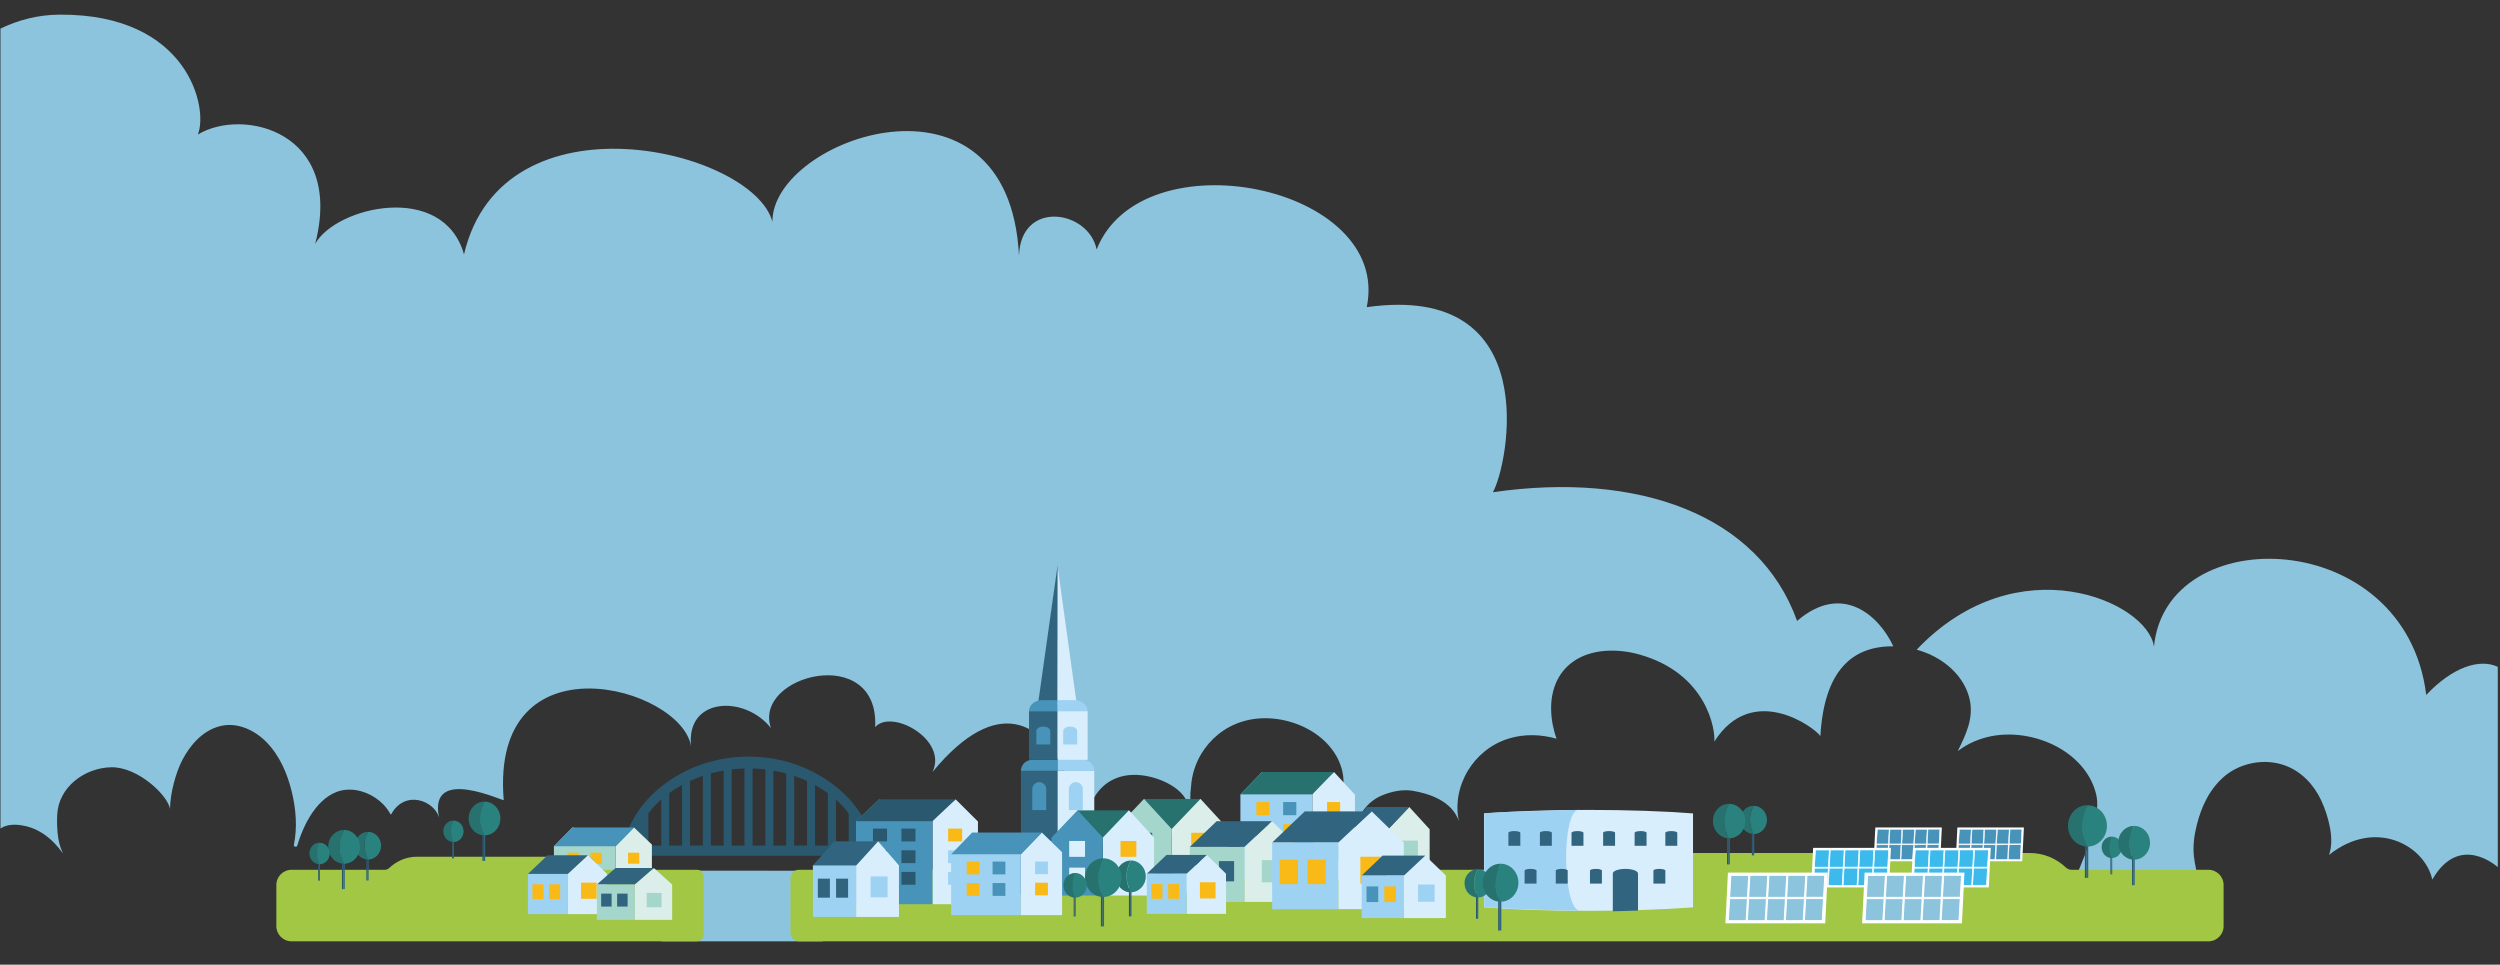 <?xml version="1.0" encoding="UTF-8"?>
<svg id="Laag_1" data-name="Laag 1" xmlns="http://www.w3.org/2000/svg" width="2222.1" height="857.43" viewBox="0 0 2222.1 857.43">
  <rect x="0" y="0" width="2222.1" height="857.43" fill="#333333" stroke="none"/>
  <defs>
    <style>
      .cls-1 {
        fill: #3dbaec;
        stroke-width: .57px;
      }

      .cls-1, .cls-2, .cls-3 {
        stroke: #fff;
        stroke-miterlimit: 10;
      }

      .cls-4 {
        fill: #f9ba17;
      }

      .cls-5 {
        fill: #fff;
      }

      .cls-6 {
        fill: #9dd2f3;
      }

      .cls-7 {
        fill: #31647e;
      }

      .cls-8, .cls-3 {
        fill: #8cc4de;
      }

      .cls-9 {
        fill: #a5d6cc;
      }

      .cls-10 {
        fill: #dbeeea;
      }

      .cls-11 {
        fill: #dbf0fd;
      }

      .cls-12 {
        fill: #d8eefd;
      }

      .cls-13 {
        fill: #a1c745;
      }

      .cls-14 {
        fill: #27726f;
      }

      .cls-15 {
        fill: #2a827f;
      }

      .cls-16 {
        fill: #2a586f;
      }

      .cls-17, .cls-2 {
        fill: #4793ba;
      }

      .cls-2 {
        stroke-width: .45px;
      }

      .cls-3 {
        stroke-width: .85px;
      }
    </style>
  </defs>
  <g>
    <path class="cls-8" d="m347.22,723.94c.16-.07.4-.06.49-.21,12.37-22.31,38.38-11.88,42.52,2.87-9.77-47.23,59.03-13.14,57.49-15.59-12.2-147.71,158.51-100.61,166.59-47.34-5.16-43.9,47.42-46.24,70.92-16.56-16.3-47.25,96.36-75.79,92.66-.83,14.48-16.56,64.84,10.95,50.94,39.92,59.1-71.7,98.5-40.4,115.64-3.64,9.42,14.17,15.91,30.45,15.61,46.62,1.74-1.81,3.64-3.5,5.73-5.04,1.73-5.55,4.02-11.03,7.23-16.13,4.13-6.68,9.98-12.52,18.24-15.99,8.09-3.48,17.55-4.03,26.5-2.5,15.83,2.64,33.55,11.54,38.02,24.89.34,1.53.69,3.06,1.03,4.59.26.76,1.2,1.08,2.06.99-.51-3.39-.8-6.78-.87-10.14-.08-3.52.12-7.1.64-10.67.59-10.11,3.7-20.15,9.18-29.28,7.57-12.52,19.96-23.5,36.3-28.51,18.24-5.7,39.06-2.92,55.57,5.15,17.72,8.62,30.11,23.23,33.55,39.64,2.08,9.71.4,18.9-2.86,27.87,3.55,8.13,5.89,16.61,6.45,25.12,2-.35,4.01-.54,6.03-.54,1.71-5.36,3.95-10.64,7.05-15.56,4.13-6.68,9.98-12.52,18.24-15.99,8.09-3.48,18.47-5.74,27.41-4.21,15.83,2.64,34.9,9.44,41.06,26.74-3.1-15.02-.17-30.87,8.09-44.64,7.57-12.52,19.96-23.5,36.3-28.51,13.69-4.28,28.82-3.78,42.51.14-3.04-8.42-4.66-17.18-4.83-25.71-.34-15.58,4.65-32.4,19.79-42.97,16-11.26,38.94-11.64,58.32-6.26,61.4,17.05,68.09,68.63,66.9,77.52,33.91-53.45,89.51-12.39,94.31-4.93,3.3-58.3,28.4-80.13,64.82-79.77-12.24-26.69-45.04-57.38-85.52-22.57-34-94.8-141.6-133-270.4-114.4,13.4-23.1,47.1-186.9-112.1-164.5,22.4-108.5-199.9-152.8-240.1-51.3-7.1-35.1-67.5-44.5-69,5.6-9.05-178.99-219.78-104.52-219.16-30.22-17.3-64.37-239.78-117.6-274.14,29.02-18.31-64.89-113.82-42.63-132.31-9.31,26.01-100.2-64.56-121.46-104.29-97.19,9.6-23.1-8.3-107.3-122.8-106.6-20,.1-37.4,5.1-52.6,12.4v711c.8-.5,1.7-1,2.7-1.5,6.2-2.7,13.48-2.1,19.9-.6,21.83,5.1,33.1,25.5,32.7,23.7-.3-1.7-5.92-8.9-4.89-33.62s24.31-41.96,48.02-42.41c23.71-.45,50.18,24.82,52.23,36.92.3-14.25,5.03-31.99,11.13-43.69,6.7-12.8,17.7-25.7,33-29.7,15.6-4.1,31.3,3.5,41.7,14.2,11.8,12.1,18.6,28.2,22.4,44,3.7,15.2,5.1,31.7,1.9,47.1-.4,1.8,2.4,2.6,3,.8,3.5-11.7,8.6-23.4,16.3-33.2,6.5-8.2,15.6-15.4,26.8-16.4,12.3-1.2,25,4.4,33.2,12.8,2.75,2.8,4.95,5.88,6.69,9.15Z"/>
    <path class="cls-8" d="m2156.53,617.69c-18.5-150.3-231.3-155.9-242-42.9-5.38-40.01-121.45-91.51-210.9,2.66,4.77,1.33,9.37,3.06,13.67,5.16,17.72,8.62,30.11,23.23,33.55,39.64,3.45,16.08-3.43,30.75-10.7,45.29,6.41-4.8,13.8-8.7,22.09-11.24,20.7-6.47,44.32-3.31,63.06,5.84,20.11,9.79,34.17,26.36,38.07,44.98,5.08,23.67-17.57,68.81-16.21,68.02,12.69-7.42,56.43,26.99,57.6,25.09,4.69-7.89,12.1-14.99,22.65-17.99,8.83-2.55,18.16-2.03,26.7.49-1.43-7.19-3.27-14.35-4.09-21.63-1-9.4.3-18.8,2.6-28,4-15.9,11.4-32.6,25.9-44.2,13.5-10.7,33.8-14.9,51.4-8.9,16.2,5.5,27.1,18.3,33.2,31.3,6.3,13.5,12.21,34.46,7,48.6,41.21-33.01,85.12-8.5,91.8,21.9,24.05-41.74,57.2-11.8,58.2-11.1v-178c-16.2-7.6-40.2.2-63.6,25Z"/>
  </g>
  <polygon class="cls-8" points="731.23 773.95 588.03 773.84 588.03 805.49 588.03 814.99 588.03 836.69 731.23 836.69 731.23 773.95"/>
  <g>
    <path class="cls-16" d="m586.43,700.19c21.7-17.9,49.7-27.7,78.9-27.7s57.2,9.8,78.9,27.7c20.5,16.9,32.4,38.9,32.6,60.4h-223c.2-21.4,12.1-43.4,32.6-60.4m156.5,51.4h11.4v-28.6l-.1-.2c-3-4-6.4-7.7-10.2-11.1l-1-1v40.9h-.1Zm-18.5,0h11.4v-46.6l-.3-.2c-3.2-2.3-6.7-4.5-10.2-6.5l-.9-.5v53.8Zm-18.5,0h11.4v-57.4l-.4-.2c-3.3-1.5-6.7-2.9-10.2-4.1l-.8-.3v62Zm-18.5,0h11.4v-64.1l-.5-.1c-3.3-.9-6.7-1.7-10.2-2.3l-.7-.1v66.6Zm-18.5,0h11.4v-67.7l-.6-.1c-3.4-.4-6.8-.6-10.2-.7h-.6v68.5h0Zm-18.6,0h11.4v-68.5h-.6c-3.4.1-6.8.4-10.2.7l-.6.1v67.7h0Zm-18.5,0h11.4v-66.7l-.7.1c-3.4.6-6.9,1.4-10.2,2.3l-.5.1v64.2Zm-18.5,0h11.4v-62l-.8.3c-3.5,1.2-6.9,2.6-10.2,4.1l-.4.2v57.4Zm-18.5,0h11.4v-53.9l-.9.5c-3.5,2-7,4.2-10.2,6.5l-.3.2v46.7Zm-18.5-28.8v28.8h11.4v-41l-1,1c-3.8,3.4-7.2,7.2-10.2,11.1l-.2.1Z"/>
    <polygon class="cls-10" points="547.03 799.39 579.43 799.39 579.43 750.69 563.53 735.49 547.03 752.19 547.03 799.39"/>
    <rect class="cls-4" x="558.23" y="757.89" width="10" height="9.8"/>
    <rect class="cls-4" x="558.23" y="774.29" width="10" height="9.8"/>
    <polygon class="cls-9" points="492.33 799.39 547.03 799.39 547.03 746.59 508.83 735.39 492.33 752.19 492.33 799.39"/>
    <rect class="cls-4" x="504.43" y="757.89" width="10" height="9.9"/>
    <rect class="cls-4" x="504.43" y="774.49" width="10" height="9.9"/>
    <rect class="cls-4" x="524.83" y="757.89" width="10" height="9.9"/>
    <rect class="cls-4" x="524.83" y="774.49" width="10" height="9.9"/>
    <polygon class="cls-17" points="492.33 752.19 547.03 752.19 563.53 735.49 508.83 735.49 492.33 752.19"/>
    <g>
      <path class="cls-13" d="m1962.93,773.09h-121.59c-1.9,0-3.72-.73-5.1-2.03-8.52-8.01-19.73-12.87-32.01-12.87h-411.45c-4.11,0-7.45,3.34-7.45,7.45h0c0,4.11-3.34,7.45-7.45,7.45h-667.8c-4.11,0-7.45,3.34-7.45,7.45v48.7c0,4.11,3.34,7.45,7.45,7.45h1252.85c7.5,0,13.5-6.1,13.5-13.5v-36.6c0-7.5-6.1-13.5-13.5-13.5Z"/>
      <path class="cls-13" d="m528.73,767.29c0-3.2-2.6-5.8-5.8-5.8h-152.4c-9.39,0-17.98,3.77-24.56,10-1.08,1.02-2.5,1.6-3.99,1.6h-82.85c-7.5,0-13.5,6.1-13.5,13.5v36.6c0,7.4,6,13.5,13.5,13.5h360.5c3.2,0,5.8-2.6,5.8-5.8v-52c0-3.2-2.6-5.8-5.8-5.8h-85.1c-3.2,0-5.8-2.6-5.8-5.8h0Z"/>
    </g>
    <polygon class="cls-12" points="504.63 812.49 539.63 812.49 539.63 776.79 522.53 760.19 504.63 776.79 504.63 812.49"/>
    <polygon class="cls-7" points="504.63 776.79 469.23 776.79 486.73 760.19 522.53 760.19 504.63 776.79"/>
    <rect class="cls-6" x="469.23" y="776.79" width="35.4" height="35.7"/>
    <rect class="cls-4" x="516.43" y="784.49" width="13.9" height="14.4"/>
    <rect class="cls-4" x="488.13" y="785.99" width="9.8" height="13.1"/>
    <rect class="cls-4" x="473.23" y="785.99" width="9.8" height="13.1"/>
    <polygon class="cls-10" points="564.13 817.59 597.43 817.59 597.43 786.19 581.13 771.49 564.13 786.19 564.13 817.59"/>
    <polygon class="cls-7" points="564.13 786.19 530.53 786.19 547.13 771.49 581.13 771.49 564.13 786.19"/>
    <rect class="cls-9" x="530.53" y="786.19" width="33.6" height="31.4"/>
    <rect class="cls-9" x="574.83" y="793.69" width="13.2" height="12.7"/>
    <rect class="cls-7" x="548.53" y="794.29" width="9.3" height="11.5"/>
    <rect class="cls-7" x="534.33" y="794.29" width="9.3" height="11.5"/>
    <path class="cls-12" d="m1319.03,731.79v-8.8c25.8-1.9,58-3.1,92.9-3.1s67.1,1.1,92.9,3.1v83.5c-25.8,1.9-58,3.1-92.9,3.1s-67.1-1.1-92.9-3.1v-74.7Z"/>
    <path class="cls-6" d="m1319.23,731.59v-8.8c25.8-1.9,99.6-3.1,84.2-3.1s-15,85.3,0,89.7c-15.4,0-58.4-1.1-84.2-3.1v-74.7Z"/>
    <path class="cls-7" d="m1430.23,738.69h0c2.9,0,5.3.7,5.3,1.5v11.6h-10.6v-11.6c-.1-.8,2.3-1.5,5.3-1.5"/>
    <path class="cls-7" d="m1346.03,738.69h0c2.9,0,5.3.7,5.3,1.5v11.6h-10.6v-11.6c0-.8,2.3-1.5,5.3-1.5"/>
    <path class="cls-7" d="m1402.13,738.69h0c2.9,0,5.3.7,5.3,1.5v11.6h-10.6v-11.6c0-.8,2.4-1.5,5.3-1.5"/>
    <path class="cls-7" d="m1374.03,738.69h0c2.9,0,5.3.7,5.3,1.5v11.6h-10.6v-11.6c0-.8,2.4-1.5,5.3-1.5"/>
    <path class="cls-7" d="m1458.23,738.69h0c2.9,0,5.3.7,5.3,1.5v11.6h-10.6v-11.6c0-.8,2.4-1.5,5.3-1.5"/>
    <path class="cls-7" d="m1485.53,738.69h0c2.9,0,5.3.7,5.3,1.5v11.6h-10.6v-11.6c0-.8,2.4-1.5,5.3-1.5"/>
    <path class="cls-7" d="m1418.53,772.29h0c2.9,0,5.3.7,5.3,1.5v11.6h-10.6v-11.6c0-.8,2.4-1.5,5.3-1.5"/>
    <path class="cls-7" d="m1388.13,772.29h0c2.9,0,5.3.7,5.3,1.5v11.6h-10.6v-11.6c0-.8,2.4-1.5,5.3-1.5"/>
    <path class="cls-7" d="m1360.43,772.29h0c2.9,0,5.3.7,5.3,1.5v11.6h-10.6v-11.6c0-.8,2.3-1.5,5.3-1.5"/>
    <path class="cls-7" d="m1332.73,772.29h0c2.9,0,5.3.7,5.3,1.5v11.6h-10.6v-11.6c-.1-.8,2.3-1.5,5.3-1.5"/>
    <path class="cls-7" d="m1474.93,772.29h0c2.9,0,5.3.7,5.3,1.5v11.6h-10.6v-11.6c0-.8,2.3-1.5,5.3-1.5"/>
    <path class="cls-7" d="m1444.73,772.29h0c6.2,0,11.2,1.9,11.2,4.1v33l-22.4.6v-33.6c0-2.3,5-4.1,11.2-4.1"/>
    <polygon class="cls-10" points="1233.83 779.39 1270.73 779.39 1270.73 737.09 1252.63 717.29 1233.83 737.09 1233.83 779.39"/>
    <polygon class="cls-7" points="1233.83 737.09 1196.63 737.09 1215.03 717.29 1252.63 717.29 1233.83 737.09"/>
    <rect class="cls-9" x="1196.63" y="737.09" width="37.2" height="42.3"/>
    <rect class="cls-9" x="1245.73" y="747.19" width="14.6" height="17.1"/>
    <rect class="cls-7" x="1216.53" y="747.99" width="10.3" height="15.6"/>
    <rect class="cls-7" x="1221.53" y="754.19" width="14.3" height="19.1"/>
    <polygon class="cls-12" points="940.13 504.09 957.03 625.89 923.03 625.89 940.13 504.09"/>
    <polygon class="cls-7" points="940.03 502.39 939.83 624.19 922.83 624.19 940.03 502.39"/>
    <rect class="cls-7" x="907.43" y="685.19" width="32.6" height="110"/>
    <path class="cls-17" d="m940.03,675.39h-22.8c-5.4,0-9.8,4.4-9.8,9.8h32.6v-9.8Z"/>
    <rect class="cls-7" x="914.63" y="632.09" width="25.4" height="43.3"/>
    <path class="cls-17" d="m940.03,622.29h-13.9c-6.3,0-11.5,4.4-11.5,9.8h25.4v-9.8Z"/>
    <rect class="cls-12" x="940.03" y="685.19" width="32.6" height="110"/>
    <rect class="cls-12" x="929.93" y="747.99" width="42.7" height="47.2"/>
    <rect class="cls-7" x="856.43" y="747.99" width="73.5" height="47.2"/>
    <path class="cls-6" d="m940.03,675.39h22.8c5.4,0,9.8,4.4,9.8,9.8h-32.6v-9.8Z"/>
    <rect class="cls-12" x="940.03" y="632.09" width="26.7" height="43.3"/>
    <path class="cls-6" d="m940.03,622.29h14.6c6.7,0,12.1,4.4,12.1,9.8h-26.7v-9.8h0Z"/>
    <path class="cls-6" d="m956.23,695.19h0c3.4,0,6.2,2.8,6.2,6.2v18.6h-12.4v-18.6c0-3.4,2.8-6.2,6.2-6.2"/>
    <path class="cls-17" d="m923.73,695.19h0c3.4,0,6.2,2.8,6.2,6.2v18.6h-12.4v-18.6c0-3.4,2.8-6.2,6.2-6.2"/>
    <path class="cls-17" d="m927.33,645.79h0c3.4,0,6.2,1.8,6.2,4v11.9h-12.4v-11.9c0-2.2,2.8-4,6.2-4"/>
    <path class="cls-6" d="m951.23,645.79h0c3.4,0,6.2,1.8,6.2,4v11.9h-12.4v-11.9c0-2.2,2.8-4,6.2-4"/>
    <path class="cls-17" d="m893.13,753.19h0c3.4,0,6.2,1.8,6.2,4v11.9h-12.4v-11.9c0-2.2,2.8-4,6.2-4"/>
    <path class="cls-17" d="m871.63,753.19h0c3.4,0,6.2,1.8,6.2,4v11.9h-12.4v-11.9c0-2.2,2.8-4,6.2-4"/>
    <polygon class="cls-12" points="1166.43 781.79 1204.33 781.79 1204.33 706.39 1185.73 686.19 1166.43 702.79 1166.43 781.79"/>
    <rect class="cls-4" x="1179.53" y="712.89" width="11.7" height="11.7"/>
    <rect class="cls-6" x="1179.53" y="732.59" width="11.7" height="11.7"/>
    <rect class="cls-6" x="1179.53" y="752.29" width="11.7" height="11.7"/>
    <polygon class="cls-6" points="1102.53 781.79 1166.43 781.79 1166.43 702.79 1121.83 686.09 1102.53 706.09 1102.53 781.79"/>
    <rect class="cls-4" x="1116.73" y="712.89" width="11.7" height="11.7"/>
    <rect class="cls-14" x="1116.73" y="732.59" width="11.7" height="11.7"/>
    <rect class="cls-14" x="1116.73" y="752.29" width="11.7" height="11.7"/>
    <rect class="cls-17" x="1140.53" y="712.89" width="11.7" height="11.7"/>
    <rect class="cls-4" x="1140.53" y="732.59" width="11.7" height="11.7"/>
    <rect class="cls-17" x="1140.53" y="752.29" width="11.7" height="11.7"/>
    <polygon class="cls-14" points="1102.53 706.09 1166.43 706.09 1185.73 686.19 1121.83 686.19 1102.53 706.09"/>
    <polygon class="cls-12" points="828.83 803.69 869.23 803.69 869.23 730.19 849.43 710.49 828.83 726.79 828.83 803.69"/>
    <rect class="cls-4" x="842.73" y="736.49" width="12.5" height="11.4"/>
    <rect class="cls-6" x="842.73" y="755.79" width="12.5" height="11.4"/>
    <rect class="cls-6" x="842.73" y="774.99" width="12.5" height="11.4"/>
    <polygon class="cls-17" points="760.83 803.69 828.83 803.69 828.83 726.79 781.33 710.49 760.83 729.89 760.83 803.69"/>
    <rect class="cls-16" x="775.93" y="736.49" width="12.5" height="11.4"/>
    <rect class="cls-16" x="775.93" y="755.79" width="12.5" height="11.4"/>
    <rect class="cls-16" x="775.93" y="774.99" width="12.5" height="11.4"/>
    <rect class="cls-16" x="801.23" y="736.49" width="12.5" height="11.4"/>
    <rect class="cls-16" x="801.23" y="755.79" width="12.5" height="11.4"/>
    <rect class="cls-16" x="801.23" y="774.99" width="12.5" height="11.4"/>
    <polygon class="cls-16" points="760.83 729.89 828.83 729.89 849.43 710.49 781.33 710.49 760.83 729.89"/>
    <rect class="cls-14" x="1016.83" y="710.19" width="50.2" height="32.8"/>
    <polygon class="cls-10" points="1041.43 793.59 1091.63 793.59 1091.63 736.89 1067.03 710.09 1041.43 736.89 1041.43 793.59"/>
    <polygon class="cls-9" points="991.33 793.59 1041.43 793.59 1041.43 736.89 1016.83 710.09 991.33 736.89 991.33 793.59"/>
    <rect class="cls-4" x="1058.83" y="740.19" width="15.5" height="15.5"/>
    <rect class="cls-9" x="1058.83" y="766.29" width="15.5" height="15.5"/>
    <rect class="cls-14" x="1008.63" y="740.19" width="15.5" height="15.5"/>
    <rect class="cls-14" x="1008.63" y="766.29" width="15.5" height="15.5"/>
    <polygon class="cls-12" points="760.93 814.99 799.03 814.99 799.03 769.19 780.43 747.79 760.93 769.19 760.93 814.99"/>
    <polygon class="cls-7" points="760.93 769.19 722.53 769.19 741.53 747.79 780.43 747.79 760.93 769.19"/>
    <rect class="cls-6" x="722.53" y="769.19" width="38.4" height="45.8"/>
    <rect class="cls-6" x="773.83" y="778.99" width="15.1" height="18.6"/>
    <rect class="cls-7" x="743.13" y="780.99" width="10.7" height="16.9"/>
    <rect class="cls-7" x="726.93" y="780.99" width="10.7" height="16.9"/>
    <rect class="cls-14" x="957.83" y="720.29" width="45.6" height="29.8"/>
    <polygon class="cls-12" points="980.23 795.99 1025.73 795.99 1025.73 744.49 1003.43 720.19 980.23 744.49 980.23 795.99"/>
    <polygon class="cls-17" points="934.63 795.99 980.23 795.99 980.23 744.49 957.83 720.19 934.63 744.49 934.63 795.99"/>
    <rect class="cls-4" x="995.93" y="747.49" width="14.1" height="14.1"/>
    <rect class="cls-6" x="995.93" y="771.19" width="14.1" height="14.1"/>
    <rect class="cls-11" x="950.33" y="747.49" width="14.1" height="14.1"/>
    <rect class="cls-11" x="950.33" y="771.19" width="14.1" height="14.1"/>
    <polygon class="cls-12" points="907.33 813.39 944.03 813.39 944.03 757.49 926.03 739.99 907.33 759.29 907.33 813.39"/>
    <rect class="cls-6" x="920.03" y="765.79" width="11.4" height="11.2"/>
    <rect class="cls-4" x="920.03" y="784.59" width="11.4" height="11.2"/>
    <polygon class="cls-6" points="845.43 813.39 907.33 813.39 907.33 752.79 864.13 739.99 845.43 759.29 845.43 813.39"/>
    <rect class="cls-4" x="859.23" y="765.79" width="11.4" height="11.4"/>
    <rect class="cls-4" x="859.23" y="784.89" width="11.4" height="11.4"/>
    <rect class="cls-17" x="882.23" y="765.79" width="11.4" height="11.4"/>
    <rect class="cls-17" x="882.23" y="784.89" width="11.4" height="11.4"/>
    <polygon class="cls-17" points="845.43 759.29 907.33 759.29 926.03 739.99 864.13 739.99 845.43 759.29"/>
    <polygon class="cls-10" points="1106.03 801.69 1154.13 801.69 1154.13 752.79 1130.53 729.89 1106.03 752.79 1106.03 801.69"/>
    <polygon class="cls-7" points="1106.03 752.79 1057.53 752.79 1081.43 729.89 1130.53 729.89 1106.03 752.79"/>
    <rect class="cls-9" x="1057.53" y="752.79" width="48.6" height="48.9"/>
    <rect class="cls-9" x="1121.53" y="764.49" width="19" height="19.8"/>
    <rect class="cls-7" x="1083.43" y="765.39" width="13.5" height="18"/>
    <rect class="cls-7" x="1063.03" y="765.39" width="13.5" height="18"/>
    <polygon class="cls-12" points="1054.73 812.29 1089.73 812.29 1089.73 776.59 1072.63 759.89 1054.73 776.59 1054.73 812.29"/>
    <polygon class="cls-7" points="1054.73 776.59 1019.33 776.59 1036.83 759.89 1072.63 759.89 1054.73 776.59"/>
    <rect class="cls-6" x="1019.33" y="776.59" width="35.4" height="35.7"/>
    <rect class="cls-4" x="1066.53" y="784.19" width="13.9" height="14.4"/>
    <rect class="cls-4" x="1038.33" y="785.79" width="9.8" height="13.1"/>
    <rect class="cls-4" x="1023.43" y="785.79" width="9.8" height="13.1"/>
    <polygon class="cls-12" points="1189.53 808.09 1247.73 808.09 1247.73 748.89 1219.23 721.19 1189.53 748.89 1189.53 808.09"/>
    <polygon class="cls-7" points="1189.53 748.89 1130.73 748.89 1159.73 721.19 1219.23 721.19 1189.53 748.89"/>
    <rect class="cls-6" x="1130.73" y="748.89" width="58.8" height="59.3"/>
    <rect class="cls-4" x="1209.13" y="761.49" width="23" height="24"/>
    <rect class="cls-4" x="1162.13" y="764.09" width="16.3" height="21.8"/>
    <rect class="cls-4" x="1137.43" y="764.09" width="16.3" height="21.8"/>
    <rect class="cls-7" x="1004.53" y="789.59" width="1.2" height="24.9"/>
    <rect class="cls-16" x="1003.43" y="789.59" width="1.2" height="24.9"/>
    <path class="cls-15" d="m1018.43,778.99c0,7.8-6,14.1-13.3,14.1-4.9-9.7-5.1-19.1,0-28.3,7.4.1,13.3,6.4,13.3,14.2"/>
    <path class="cls-14" d="m1005.13,764.89c-5,8.8-5.2,18.2,0,28.3-7.4,0-13.3-6.3-13.3-14.1s6-14.2,13.3-14.2"/>
    <rect class="cls-7" x="979.93" y="793.09" width="1.4" height="30.3"/>
    <rect class="cls-16" x="978.53" y="793.09" width="1.4" height="30.3"/>
    <path class="cls-15" d="m996.83,780.09c0,9.5-7.3,17.2-16.2,17.2-6.7-11-6.6-22.5,0-34.4,9,0,16.2,7.7,16.2,17.2"/>
    <path class="cls-14" d="m980.63,762.89c-6,12.5-6.1,24,0,34.4-9,0-16.2-7.7-16.2-17.2s7.2-17.2,16.2-17.2"/>
    <rect class="cls-7" x="955.23" y="795.19" width=".9" height="19.4"/>
    <rect class="cls-16" x="954.33" y="795.19" width=".9" height="19.4"/>
    <path class="cls-15" d="m966.03,786.89c0,6.1-4.6,11-10.4,11-5.9-7.3-5.9-14.7,0-22,5.7,0,10.4,5,10.4,11"/>
    <path class="cls-14" d="m955.63,775.89c-3.1,7.3-3.1,14.7,0,22-5.7,0-10.4-4.9-10.4-11s4.7-11,10.4-11"/>
    <rect class="cls-7" x="1876.63" y="760.29" width=".8" height="16.9"/>
    <rect class="cls-16" x="1875.83" y="760.29" width=".8" height="16.9"/>
    <path class="cls-15" d="m1886.03,753.09c0,5.3-4,9.6-9,9.6-5.1-6.4-5.1-12.8,0-19.1,5,0,9,4.2,9,9.5"/>
    <path class="cls-14" d="m1877.03,743.59c-2.7,6.4-2.7,12.8,0,19.1-5,0-9-4.3-9-9.6-.1-5.3,4-9.5,9-9.5"/>
    <rect class="cls-7" x="430.03" y="738.79" width="1.2" height="26.4"/>
    <rect class="cls-16" x="428.83" y="738.79" width="1.2" height="26.4"/>
    <path class="cls-15" d="m444.73,727.49c0,8.3-6.3,15-14.1,15-5.8-9.6-5.7-19.6,0-30,7.8,0,14.1,6.7,14.1,15"/>
    <path class="cls-14" d="m430.63,712.49c-5.2,10.9-5.3,20.9,0,30-7.8,0-14.1-6.7-14.1-15s6.3-15,14.1-15"/>
    <rect class="cls-7" x="1896.23" y="760.39" width="1.2" height="26.4"/>
    <rect class="cls-16" x="1895.03" y="760.39" width="1.2" height="26.4"/>
    <path class="cls-15" d="m1911.03,749.09c0,8.3-6.3,15-14.1,15-5.8-9.6-5.7-19.6,0-30,7.7,0,14.1,6.8,14.1,15"/>
    <path class="cls-14" d="m1896.83,734.09c-5.2,10.9-5.3,20.9,0,30-7.8,0-14.1-6.7-14.1-15s6.3-15,14.1-15"/>
    <rect class="cls-7" x="402.63" y="746.09" width=".8" height="16.9"/>
    <rect class="cls-16" x="401.83" y="746.09" width=".8" height="16.9"/>
    <path class="cls-15" d="m412.03,738.89c0,5.3-4,9.6-9,9.6-5.1-6.4-5.1-12.8,0-19.1,5-.1,9,4.2,9,9.5"/>
    <path class="cls-14" d="m403.03,729.29c-2.7,6.4-2.7,12.8,0,19.1-5,0-9-4.3-9-9.6s4-9.5,9-9.5"/>
    <rect class="cls-7" x="1854.63" y="747.89" width="1.5" height="32.4"/>
    <rect class="cls-16" x="1853.13" y="747.89" width="1.5" height="32.4"/>
    <path class="cls-15" d="m1872.73,734.09c0,10.1-7.8,18.4-17.3,18.4-7.1-11.7-7-24,0-36.7,9.5-.1,17.3,8.1,17.3,18.3"/>
    <path class="cls-14" d="m1855.43,715.69c-6.4,13.3-6.5,25.6,0,36.7-9.6,0-17.3-8.2-17.3-18.4s7.7-18.3,17.3-18.3"/>
    <rect class="cls-7" x="326.63" y="760.89" width="1" height="21.7"/>
    <rect class="cls-16" x="325.63" y="760.89" width="1" height="21.7"/>
    <path class="cls-15" d="m338.73,751.69c0,6.8-5.2,12.3-11.6,12.3-4.2-8.4-4.4-16.6,0-24.6,6.4,0,11.6,5.5,11.6,12.3"/>
    <path class="cls-14" d="m327.13,739.39c-4.3,7.7-4.5,15.9,0,24.6-6.4,0-11.6-5.5-11.6-12.3s5.2-12.3,11.6-12.3"/>
    <rect class="cls-7" x="305.23" y="763.89" width="1.2" height="26.4"/>
    <rect class="cls-16" x="303.93" y="763.89" width="1.2" height="26.4"/>
    <path class="cls-15" d="m319.93,752.69c0,8.3-6.3,15-14.1,15-5.8-9.6-5.7-19.6,0-30,7.8,0,14.1,6.7,14.1,15"/>
    <path class="cls-14" d="m305.83,737.69c-5.2,10.9-5.3,20.9,0,30-7.8,0-14.1-6.7-14.1-15-.1-8.3,6.3-15,14.1-15"/>
    <rect class="cls-7" x="283.63" y="765.79" width=".8" height="16.9"/>
    <rect class="cls-16" x="282.83" y="765.79" width=".8" height="16.9"/>
    <path class="cls-15" d="m293.03,758.59c0,5.3-4,9.6-9,9.6-5.1-6.4-5.1-12.8,0-19.1,5-.1,9,4.2,9,9.5"/>
    <path class="cls-14" d="m284.03,748.99c-2.7,6.4-2.7,12.8,0,19.1-5,0-9-4.3-9-9.6s4-9.5,9-9.5"/>
    <rect class="cls-7" x="1558.23" y="738.19" width="1" height="22.1"/>
    <rect class="cls-16" x="1557.13" y="738.19" width="1" height="22.1"/>
    <path class="cls-15" d="m1570.53,728.79c0,6.9-5.3,12.6-11.8,12.6-4.3-8.6-4.5-17,0-25.1,6.5-.1,11.8,5.6,11.8,12.5"/>
    <path class="cls-14" d="m1558.73,716.19c-4.4,7.9-4.6,16.2,0,25.1-6.5,0-11.8-5.6-11.8-12.6-.1-6.8,5.2-12.5,11.8-12.5"/>
    <rect class="cls-7" x="1536.23" y="741.29" width="1.3" height="27"/>
    <rect class="cls-16" x="1535.03" y="741.29" width="1.3" height="27"/>
    <path class="cls-15" d="m1551.33,729.79c0,8.5-6.5,15.3-14.4,15.3-5.9-9.8-5.9-20,0-30.6,7.9,0,14.4,6.8,14.4,15.3"/>
    <path class="cls-14" d="m1536.93,714.49c-5.4,11.1-5.4,21.3,0,30.6-8,0-14.4-6.9-14.4-15.3-.1-8.5,6.4-15.3,14.4-15.3"/>
    <rect class="cls-7" x="1312.93" y="794.59" width="1" height="22.1"/>
    <rect class="cls-16" x="1311.93" y="794.59" width="1" height="22.1"/>
    <path class="cls-15" d="m1325.33,785.19c0,6.9-5.3,12.6-11.8,12.6-4.3-8.6-4.5-17,0-25.1,6.5-.1,11.8,5.5,11.8,12.5"/>
    <path class="cls-14" d="m1313.53,772.59c-4.4,7.9-4.6,16.2,0,25.1-6.5,0-11.8-5.6-11.8-12.6-.1-6.9,5.2-12.5,11.8-12.5"/>
    <rect class="cls-7" x="1333.03" y="797.29" width="1.4" height="29.8"/>
    <rect class="cls-16" x="1331.63" y="797.29" width="1.4" height="29.8"/>
    <path class="cls-15" d="m1349.63,784.59c0,9.3-7.1,16.9-15.9,16.9-6.6-10.8-6.5-22.1,0-33.8,8.8,0,15.9,7.6,15.9,16.9"/>
    <path class="cls-14" d="m1333.73,767.69c-5.9,12.3-6,23.6,0,33.8-8.8,0-15.9-7.6-15.9-16.9s7.1-16.9,15.9-16.9"/>
    <polygon class="cls-12" points="1247.93 815.99 1285.13 815.99 1285.13 778.19 1266.83 760.49 1247.93 778.19 1247.93 815.99"/>
    <polygon class="cls-7" points="1247.93 778.19 1210.33 778.19 1228.93 760.49 1266.83 760.49 1247.93 778.19"/>
    <rect class="cls-6" x="1210.33" y="778.19" width="37.5" height="37.8"/>
    <rect class="cls-6" x="1260.43" y="786.19" width="14.7" height="15.3"/>
    <rect class="cls-4" x="1230.43" y="787.89" width="10.4" height="13.9"/>
    <rect class="cls-17" x="1214.63" y="787.89" width="10.4" height="13.9"/>
  </g>
  <g>
    <polygon class="cls-5" points="1797.43 765.53 1738.3 765.52 1739.8 735.48 1798.92 735.48 1797.43 765.53"/>
    <g>
      <polygon class="cls-2" points="1751.37 750.14 1740.82 750.15 1741.56 737.11 1752.1 737.1 1751.37 750.14"/>
      <polygon class="cls-2" points="1762.64 750.13 1752.09 750.14 1752.82 737.1 1763.37 737.09 1762.64 750.13"/>
      <polygon class="cls-2" points="1773.91 750.12 1763.36 750.13 1764.09 737.09 1774.64 737.09 1773.91 750.12"/>
      <polygon class="cls-2" points="1785.17 750.11 1774.63 750.12 1775.36 737.09 1785.9 737.08 1785.17 750.11"/>
      <polygon class="cls-2" points="1796.44 750.08 1785.9 750.09 1786.63 737.05 1797.17 737.05 1796.44 750.08"/>
      <polygon class="cls-2" points="1750.6 763.95 1740.05 763.96 1740.78 750.92 1751.33 750.92 1750.6 763.95"/>
      <polygon class="cls-2" points="1761.86 763.95 1751.32 763.95 1752.05 750.92 1762.6 750.91 1761.86 763.95"/>
      <polygon class="cls-2" points="1773.13 763.94 1762.58 763.94 1763.32 750.91 1773.86 750.9 1773.13 763.94"/>
      <polygon class="cls-2" points="1784.52 763.83 1773.98 764.04 1774.46 750.99 1785 750.78 1784.52 763.83"/>
      <polygon class="cls-2" points="1795.67 763.9 1785.12 763.9 1785.85 750.87 1796.4 750.86 1795.67 763.9"/>
    </g>
  </g>
  <g>
    <polygon class="cls-5" points="1724.5 765.53 1665.37 765.52 1666.87 735.48 1725.99 735.48 1724.5 765.53"/>
    <g>
      <polygon class="cls-2" points="1678.44 750.14 1667.89 750.15 1668.62 737.11 1679.17 737.1 1678.44 750.14"/>
      <polygon class="cls-2" points="1689.71 750.13 1679.16 750.14 1679.89 737.1 1690.44 737.09 1689.71 750.13"/>
      <polygon class="cls-2" points="1700.98 750.12 1690.43 750.13 1691.16 737.09 1701.71 737.09 1700.98 750.12"/>
      <polygon class="cls-2" points="1712.24 750.11 1701.7 750.12 1702.43 737.09 1712.97 737.08 1712.24 750.11"/>
      <polygon class="cls-2" points="1723.51 750.08 1712.96 750.09 1713.7 737.05 1724.24 737.05 1723.51 750.08"/>
      <polygon class="cls-2" points="1677.67 763.95 1667.12 763.96 1667.85 750.92 1678.4 750.92 1677.67 763.95"/>
      <polygon class="cls-2" points="1688.93 763.95 1678.39 763.95 1679.12 750.92 1689.66 750.91 1688.93 763.95"/>
      <polygon class="cls-2" points="1700.2 763.94 1689.65 763.94 1690.39 750.91 1700.93 750.9 1700.2 763.94"/>
      <polygon class="cls-2" points="1711.59 763.83 1701.05 764.04 1701.53 750.99 1712.07 750.78 1711.59 763.83"/>
      <polygon class="cls-2" points="1722.74 763.9 1712.19 763.9 1712.92 750.87 1723.47 750.86 1722.74 763.9"/>
    </g>
  </g>
  <g>
    <polygon class="cls-5" points="1767.72 788.76 1698.57 788.76 1700.31 753.62 1769.47 753.62 1767.72 788.76"/>
    <g>
      <polygon class="cls-1" points="1713.85 770.77 1701.51 770.78 1702.37 755.53 1714.71 755.52 1713.85 770.77"/>
      <polygon class="cls-1" points="1727.03 770.76 1714.69 770.77 1715.55 755.52 1727.89 755.51 1727.03 770.76"/>
      <polygon class="cls-1" points="1740.21 770.75 1727.87 770.76 1728.73 755.51 1741.07 755.5 1740.21 770.75"/>
      <polygon class="cls-1" points="1753.39 770.74 1741.05 770.75 1741.91 755.49 1754.25 755.49 1753.39 770.74"/>
      <polygon class="cls-1" points="1766.57 770.7 1754.24 770.71 1755.09 755.46 1767.43 755.45 1766.57 770.7"/>
      <polygon class="cls-1" points="1712.94 786.92 1700.61 786.93 1701.46 771.68 1713.8 771.67 1712.94 786.92"/>
      <polygon class="cls-1" points="1726.12 786.91 1713.79 786.92 1714.64 771.67 1726.98 771.66 1726.12 786.91"/>
      <polygon class="cls-1" points="1739.3 786.9 1726.97 786.91 1727.82 771.66 1740.16 771.65 1739.3 786.9"/>
      <polygon class="cls-1" points="1752.49 786.89 1740.15 786.9 1741 771.65 1753.34 771.64 1752.49 786.89"/>
      <polygon class="cls-1" points="1765.67 786.86 1753.33 786.87 1754.18 771.62 1766.52 771.61 1765.67 786.86"/>
    </g>
  </g>
  <g>
    <polygon class="cls-5" points="1679 788.76 1609.84 788.76 1611.58 753.62 1680.74 753.62 1679 788.76"/>
    <g>
      <polygon class="cls-1" points="1625.12 770.77 1612.79 770.78 1613.64 755.53 1625.98 755.52 1625.12 770.77"/>
      <polygon class="cls-1" points="1638.3 770.76 1625.97 770.77 1626.82 755.52 1639.16 755.51 1638.3 770.76"/>
      <polygon class="cls-1" points="1651.48 770.75 1639.15 770.76 1640 755.51 1652.34 755.5 1651.48 770.75"/>
      <polygon class="cls-1" points="1664.66 770.74 1652.33 770.75 1653.18 755.49 1665.52 755.49 1664.66 770.74"/>
      <polygon class="cls-1" points="1677.85 770.7 1665.51 770.71 1666.36 755.46 1678.7 755.45 1677.85 770.7"/>
      <polygon class="cls-1" points="1624.22 786.92 1611.88 786.93 1612.74 771.68 1625.07 771.67 1624.22 786.92"/>
      <polygon class="cls-1" points="1637.4 786.91 1625.06 786.92 1625.92 771.67 1638.25 771.66 1637.4 786.91"/>
      <polygon class="cls-1" points="1650.58 786.9 1638.24 786.91 1639.1 771.66 1651.43 771.65 1650.58 786.9"/>
      <polygon class="cls-1" points="1663.76 786.89 1651.42 786.9 1652.28 771.65 1664.61 771.64 1663.76 786.89"/>
      <polygon class="cls-1" points="1676.94 786.86 1664.6 786.87 1665.46 771.62 1677.79 771.61 1676.94 786.86"/>
    </g>
  </g>
  <g>
    <polygon class="cls-5" points="1622.33 820.7 1533.61 820.7 1535.85 775.61 1624.57 775.61 1622.33 820.7"/>
    <g>
      <polygon class="cls-3" points="1553.22 797.61 1537.39 797.62 1538.49 778.06 1554.32 778.05 1553.22 797.61"/>
      <polygon class="cls-3" points="1570.13 797.6 1554.3 797.61 1555.4 778.04 1571.22 778.03 1570.13 797.6"/>
      <polygon class="cls-3" points="1587.04 797.58 1571.21 797.6 1572.31 778.03 1588.13 778.02 1587.04 797.58"/>
      <polygon class="cls-3" points="1603.94 797.57 1588.12 797.58 1589.21 778.02 1605.04 778.01 1603.94 797.57"/>
      <polygon class="cls-3" points="1620.85 797.52 1605.03 797.54 1606.12 777.97 1621.95 777.96 1620.85 797.52"/>
      <polygon class="cls-3" points="1552.06 818.34 1536.23 818.35 1537.33 798.79 1553.15 798.77 1552.06 818.34"/>
      <polygon class="cls-3" points="1568.96 818.33 1553.14 818.34 1554.23 798.77 1570.06 798.76 1568.96 818.33"/>
      <polygon class="cls-3" points="1585.87 818.31 1570.05 818.32 1571.14 798.76 1586.97 798.75 1585.87 818.31"/>
      <polygon class="cls-3" points="1602.78 818.3 1586.95 818.31 1588.05 798.75 1603.88 798.73 1602.78 818.3"/>
      <polygon class="cls-3" points="1619.69 818.25 1603.86 818.26 1604.96 798.7 1620.79 798.69 1619.69 818.25"/>
    </g>
  </g>
  <g>
    <polygon class="cls-5" points="1743.85 820.7 1655.13 820.7 1657.37 775.61 1746.09 775.61 1743.85 820.7"/>
    <g>
      <polygon class="cls-3" points="1674.74 797.61 1658.91 797.62 1660.01 778.06 1675.83 778.05 1674.74 797.61"/>
      <polygon class="cls-3" points="1691.64 797.6 1675.82 797.61 1676.91 778.04 1692.74 778.03 1691.64 797.6"/>
      <polygon class="cls-3" points="1708.55 797.58 1692.73 797.6 1693.82 778.03 1709.65 778.02 1708.55 797.58"/>
      <polygon class="cls-3" points="1725.46 797.57 1709.63 797.58 1710.73 778.02 1726.56 778.01 1725.46 797.57"/>
      <polygon class="cls-3" points="1742.37 797.52 1726.54 797.54 1727.64 777.97 1743.47 777.96 1742.37 797.52"/>
      <polygon class="cls-3" points="1673.57 818.34 1657.75 818.35 1658.84 798.79 1674.67 798.77 1673.57 818.34"/>
      <polygon class="cls-3" points="1690.48 818.33 1674.65 818.34 1675.75 798.77 1691.58 798.76 1690.48 818.33"/>
      <polygon class="cls-3" points="1707.39 818.31 1691.56 818.32 1692.66 798.76 1708.49 798.75 1707.39 818.31"/>
      <polygon class="cls-3" points="1724.3 818.3 1708.47 818.31 1709.57 798.75 1725.4 798.73 1724.3 818.3"/>
      <polygon class="cls-3" points="1741.21 818.25 1725.38 818.26 1726.48 798.7 1742.31 798.69 1741.21 818.25"/>
    </g>
  </g>
</svg>